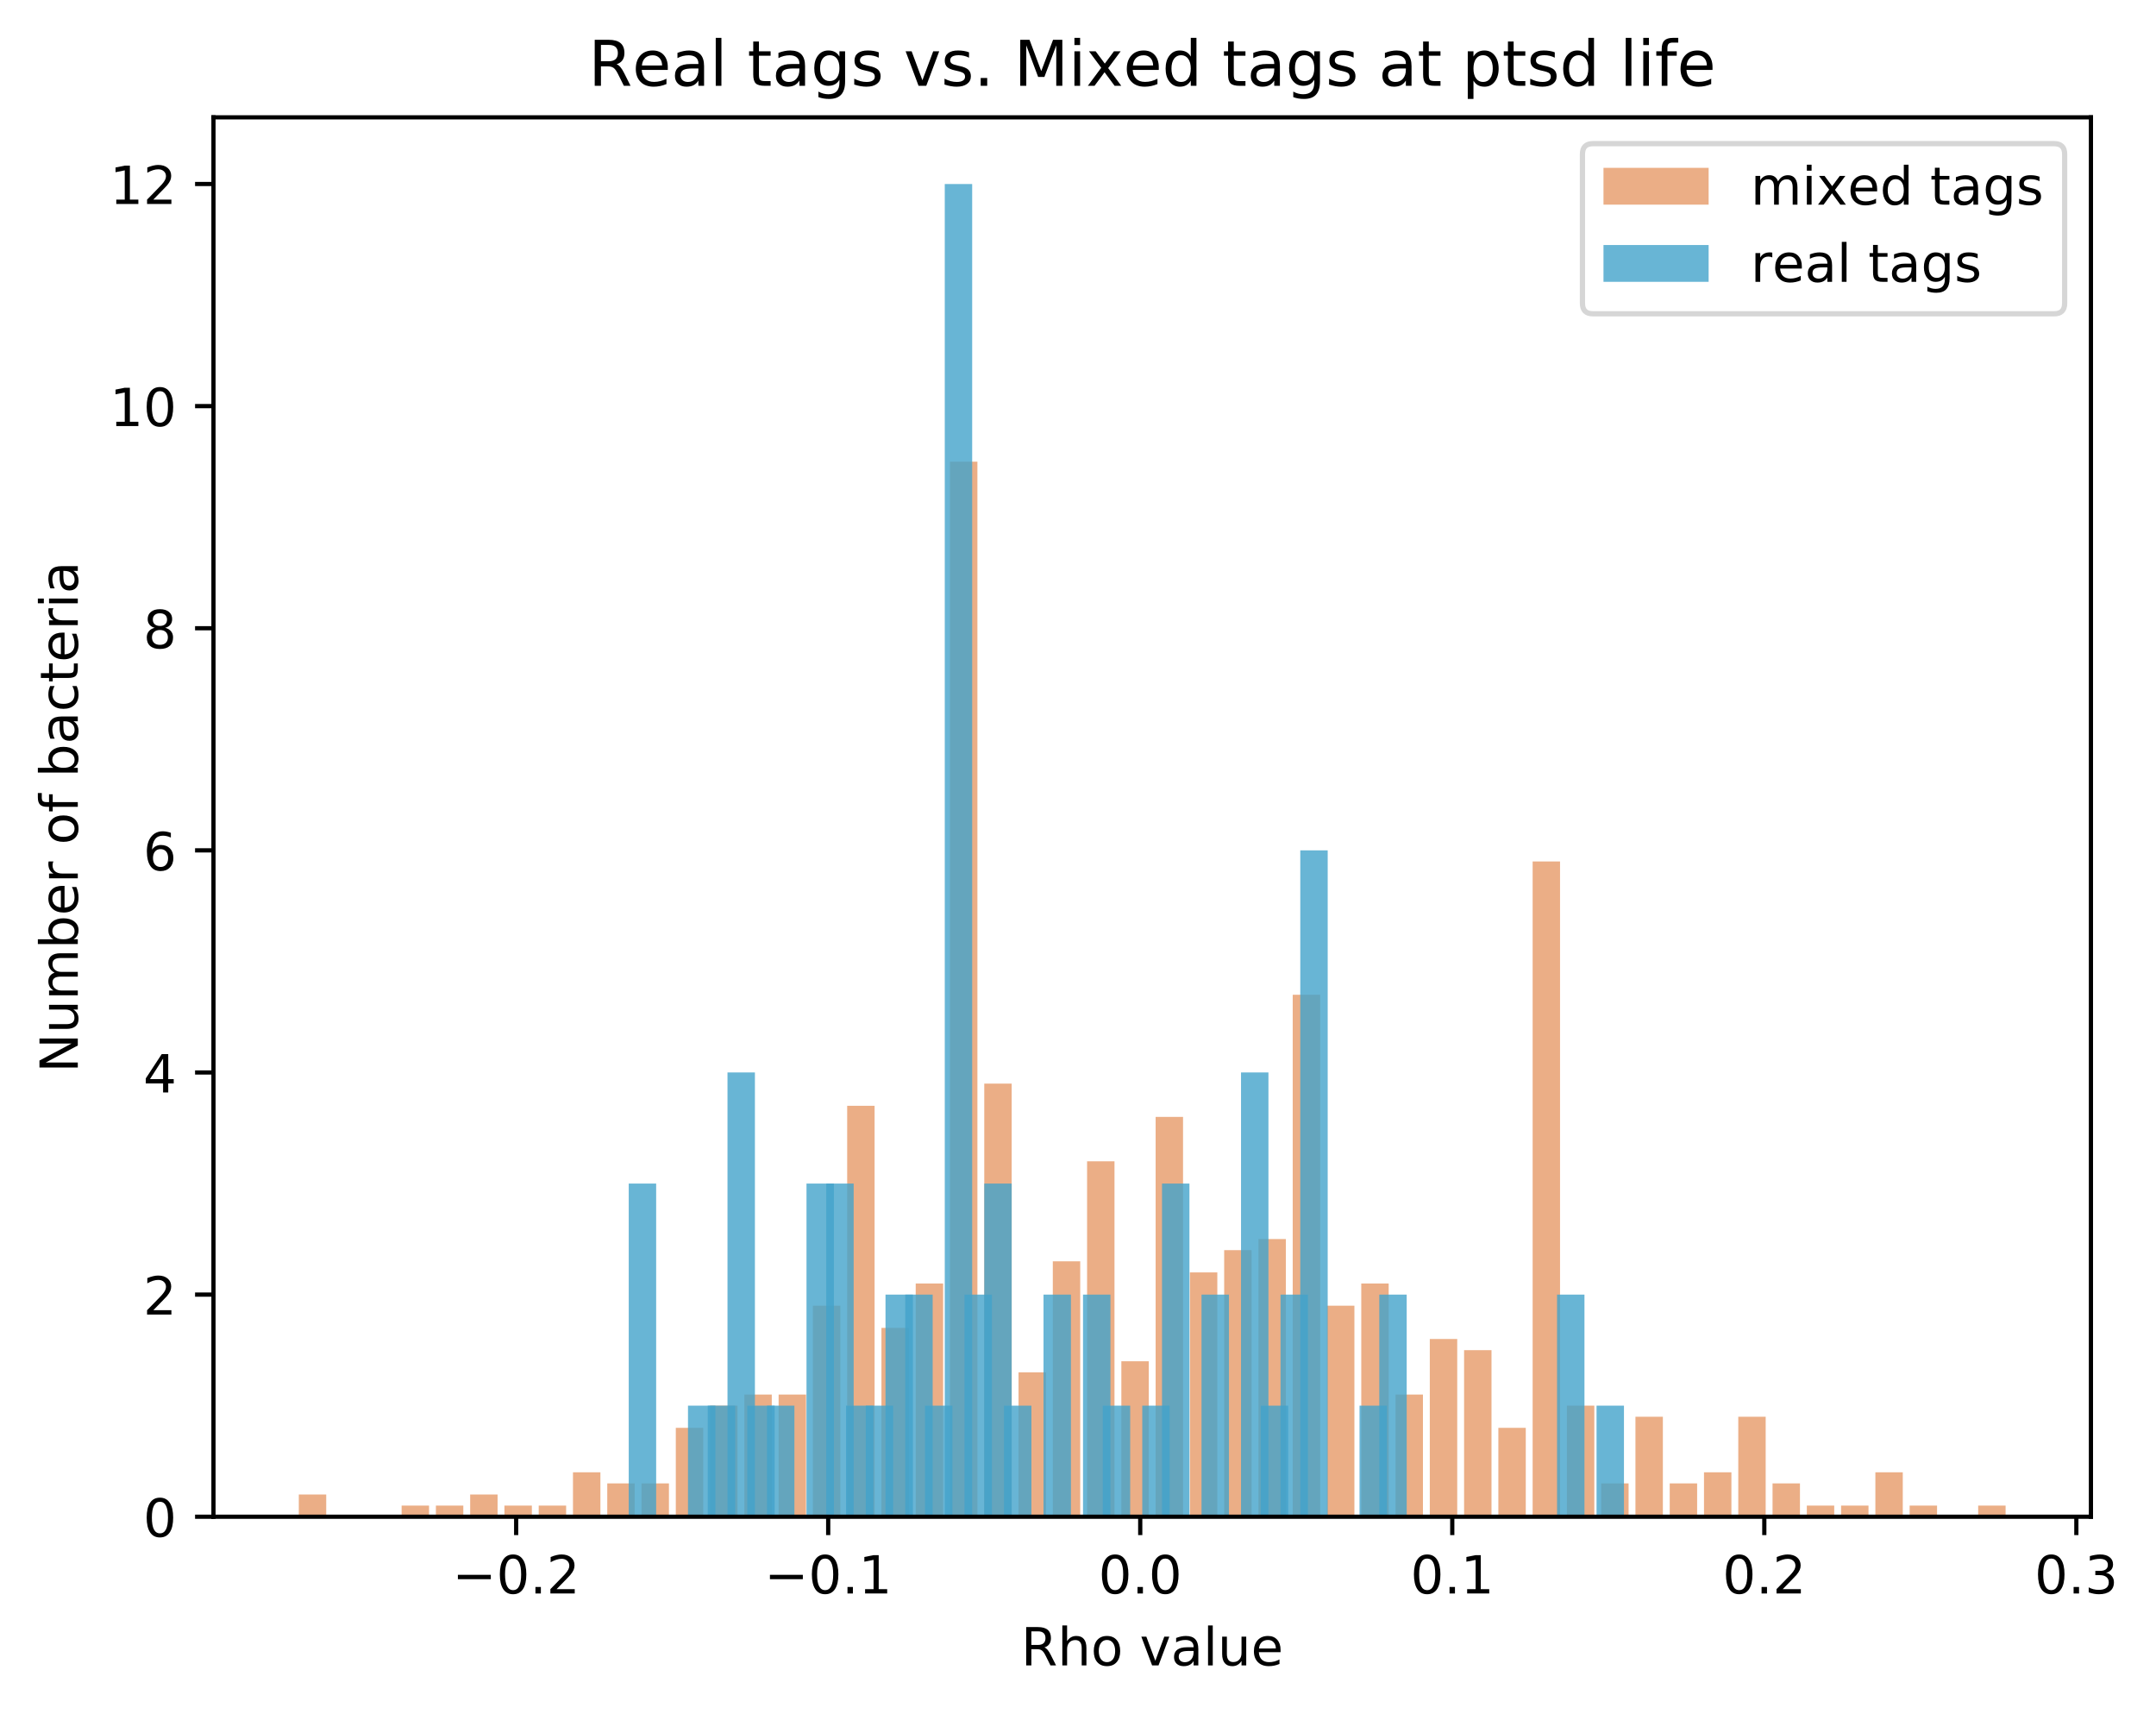 <?xml version="1.0" encoding="utf-8" standalone="no"?>
<!DOCTYPE svg PUBLIC "-//W3C//DTD SVG 1.1//EN"
  "http://www.w3.org/Graphics/SVG/1.1/DTD/svg11.dtd">
<!-- Created with matplotlib (https://matplotlib.org/) -->
<svg height="325.986pt" version="1.1" viewBox="0 0 410.099 325.986" width="410.099pt" xmlns="http://www.w3.org/2000/svg" xmlns:xlink="http://www.w3.org/1999/xlink">
 <defs>
  <style type="text/css">
*{stroke-linecap:butt;stroke-linejoin:round;}
  </style>
 </defs>
 <g id="figure_1">
  <g id="patch_1">
   <path d="M 0 325.986 
L 410.099 325.986 
L 410.099 0 
L 0 0 
z
" style="fill:#ffffff;"/>
  </g>
  <g id="axes_1">
   <g id="patch_2">
    <path d="M 40.603 288.43 
L 397.723 288.43 
L 397.723 22.318 
L 40.603 22.318 
z
" style="fill:#ffffff;"/>
   </g>
   <g id="patch_3">
    <path clip-path="url(#p88c0da29d2)" d="M 56.836 288.43 
L 62.051 288.43 
L 62.051 284.206 
L 56.836 284.206 
z
" style="fill:#d95f0e;opacity:0.5;"/>
   </g>
   <g id="patch_4">
    <path clip-path="url(#p88c0da29d2)" d="M 63.355 288.43 
L 68.57 288.43 
L 68.57 288.43 
L 63.355 288.43 
z
" style="fill:#d95f0e;opacity:0.5;"/>
   </g>
   <g id="patch_5">
    <path clip-path="url(#p88c0da29d2)" d="M 69.874 288.43 
L 75.09 288.43 
L 75.09 288.43 
L 69.874 288.43 
z
" style="fill:#d95f0e;opacity:0.5;"/>
   </g>
   <g id="patch_6">
    <path clip-path="url(#p88c0da29d2)" d="M 76.393 288.43 
L 81.609 288.43 
L 81.609 286.318 
L 76.393 286.318 
z
" style="fill:#d95f0e;opacity:0.5;"/>
   </g>
   <g id="patch_7">
    <path clip-path="url(#p88c0da29d2)" d="M 82.913 288.43 
L 88.128 288.43 
L 88.128 286.318 
L 82.913 286.318 
z
" style="fill:#d95f0e;opacity:0.5;"/>
   </g>
   <g id="patch_8">
    <path clip-path="url(#p88c0da29d2)" d="M 89.432 288.43 
L 94.647 288.43 
L 94.647 284.206 
L 89.432 284.206 
z
" style="fill:#d95f0e;opacity:0.5;"/>
   </g>
   <g id="patch_9">
    <path clip-path="url(#p88c0da29d2)" d="M 95.951 288.43 
L 101.166 288.43 
L 101.166 286.318 
L 95.951 286.318 
z
" style="fill:#d95f0e;opacity:0.5;"/>
   </g>
   <g id="patch_10">
    <path clip-path="url(#p88c0da29d2)" d="M 102.47 288.43 
L 107.685 288.43 
L 107.685 286.318 
L 102.47 286.318 
z
" style="fill:#d95f0e;opacity:0.5;"/>
   </g>
   <g id="patch_11">
    <path clip-path="url(#p88c0da29d2)" d="M 108.989 288.43 
L 114.205 288.43 
L 114.205 279.982 
L 108.989 279.982 
z
" style="fill:#d95f0e;opacity:0.5;"/>
   </g>
   <g id="patch_12">
    <path clip-path="url(#p88c0da29d2)" d="M 115.508 288.43 
L 120.724 288.43 
L 120.724 282.094 
L 115.508 282.094 
z
" style="fill:#d95f0e;opacity:0.5;"/>
   </g>
   <g id="patch_13">
    <path clip-path="url(#p88c0da29d2)" d="M 122.028 288.43 
L 127.243 288.43 
L 127.243 282.094 
L 122.028 282.094 
z
" style="fill:#d95f0e;opacity:0.5;"/>
   </g>
   <g id="patch_14">
    <path clip-path="url(#p88c0da29d2)" d="M 128.547 288.43 
L 133.762 288.43 
L 133.762 271.534 
L 128.547 271.534 
z
" style="fill:#d95f0e;opacity:0.5;"/>
   </g>
   <g id="patch_15">
    <path clip-path="url(#p88c0da29d2)" d="M 135.066 288.43 
L 140.281 288.43 
L 140.281 267.31 
L 135.066 267.31 
z
" style="fill:#d95f0e;opacity:0.5;"/>
   </g>
   <g id="patch_16">
    <path clip-path="url(#p88c0da29d2)" d="M 141.585 288.43 
L 146.8 288.43 
L 146.8 265.198 
L 141.585 265.198 
z
" style="fill:#d95f0e;opacity:0.5;"/>
   </g>
   <g id="patch_17">
    <path clip-path="url(#p88c0da29d2)" d="M 148.104 288.43 
L 153.32 288.43 
L 153.32 265.198 
L 148.104 265.198 
z
" style="fill:#d95f0e;opacity:0.5;"/>
   </g>
   <g id="patch_18">
    <path clip-path="url(#p88c0da29d2)" d="M 154.623 288.43 
L 159.839 288.43 
L 159.839 248.302 
L 154.623 248.302 
z
" style="fill:#d95f0e;opacity:0.5;"/>
   </g>
   <g id="patch_19">
    <path clip-path="url(#p88c0da29d2)" d="M 161.143 288.43 
L 166.358 288.43 
L 166.358 210.286 
L 161.143 210.286 
z
" style="fill:#d95f0e;opacity:0.5;"/>
   </g>
   <g id="patch_20">
    <path clip-path="url(#p88c0da29d2)" d="M 167.662 288.43 
L 172.877 288.43 
L 172.877 252.526 
L 167.662 252.526 
z
" style="fill:#d95f0e;opacity:0.5;"/>
   </g>
   <g id="patch_21">
    <path clip-path="url(#p88c0da29d2)" d="M 174.181 288.43 
L 179.396 288.43 
L 179.396 244.078 
L 174.181 244.078 
z
" style="fill:#d95f0e;opacity:0.5;"/>
   </g>
   <g id="patch_22">
    <path clip-path="url(#p88c0da29d2)" d="M 180.7 288.43 
L 185.915 288.43 
L 185.915 87.79 
L 180.7 87.79 
z
" style="fill:#d95f0e;opacity:0.5;"/>
   </g>
   <g id="patch_23">
    <path clip-path="url(#p88c0da29d2)" d="M 187.219 288.43 
L 192.435 288.43 
L 192.435 206.062 
L 187.219 206.062 
z
" style="fill:#d95f0e;opacity:0.5;"/>
   </g>
   <g id="patch_24">
    <path clip-path="url(#p88c0da29d2)" d="M 193.738 288.43 
L 198.954 288.43 
L 198.954 260.974 
L 193.738 260.974 
z
" style="fill:#d95f0e;opacity:0.5;"/>
   </g>
   <g id="patch_25">
    <path clip-path="url(#p88c0da29d2)" d="M 200.258 288.43 
L 205.473 288.43 
L 205.473 239.854 
L 200.258 239.854 
z
" style="fill:#d95f0e;opacity:0.5;"/>
   </g>
   <g id="patch_26">
    <path clip-path="url(#p88c0da29d2)" d="M 206.777 288.43 
L 211.992 288.43 
L 211.992 220.846 
L 206.777 220.846 
z
" style="fill:#d95f0e;opacity:0.5;"/>
   </g>
   <g id="patch_27">
    <path clip-path="url(#p88c0da29d2)" d="M 213.296 288.43 
L 218.511 288.43 
L 218.511 258.862 
L 213.296 258.862 
z
" style="fill:#d95f0e;opacity:0.5;"/>
   </g>
   <g id="patch_28">
    <path clip-path="url(#p88c0da29d2)" d="M 219.815 288.43 
L 225.03 288.43 
L 225.03 212.398 
L 219.815 212.398 
z
" style="fill:#d95f0e;opacity:0.5;"/>
   </g>
   <g id="patch_29">
    <path clip-path="url(#p88c0da29d2)" d="M 226.334 288.43 
L 231.55 288.43 
L 231.55 241.966 
L 226.334 241.966 
z
" style="fill:#d95f0e;opacity:0.5;"/>
   </g>
   <g id="patch_30">
    <path clip-path="url(#p88c0da29d2)" d="M 232.853 288.43 
L 238.069 288.43 
L 238.069 237.742 
L 232.853 237.742 
z
" style="fill:#d95f0e;opacity:0.5;"/>
   </g>
   <g id="patch_31">
    <path clip-path="url(#p88c0da29d2)" d="M 239.373 288.43 
L 244.588 288.43 
L 244.588 235.63 
L 239.373 235.63 
z
" style="fill:#d95f0e;opacity:0.5;"/>
   </g>
   <g id="patch_32">
    <path clip-path="url(#p88c0da29d2)" d="M 245.892 288.43 
L 251.107 288.43 
L 251.107 189.166 
L 245.892 189.166 
z
" style="fill:#d95f0e;opacity:0.5;"/>
   </g>
   <g id="patch_33">
    <path clip-path="url(#p88c0da29d2)" d="M 252.411 288.43 
L 257.626 288.43 
L 257.626 248.302 
L 252.411 248.302 
z
" style="fill:#d95f0e;opacity:0.5;"/>
   </g>
   <g id="patch_34">
    <path clip-path="url(#p88c0da29d2)" d="M 258.93 288.43 
L 264.145 288.43 
L 264.145 244.078 
L 258.93 244.078 
z
" style="fill:#d95f0e;opacity:0.5;"/>
   </g>
   <g id="patch_35">
    <path clip-path="url(#p88c0da29d2)" d="M 265.449 288.43 
L 270.665 288.43 
L 270.665 265.198 
L 265.449 265.198 
z
" style="fill:#d95f0e;opacity:0.5;"/>
   </g>
   <g id="patch_36">
    <path clip-path="url(#p88c0da29d2)" d="M 271.968 288.43 
L 277.184 288.43 
L 277.184 254.638 
L 271.968 254.638 
z
" style="fill:#d95f0e;opacity:0.5;"/>
   </g>
   <g id="patch_37">
    <path clip-path="url(#p88c0da29d2)" d="M 278.488 288.43 
L 283.703 288.43 
L 283.703 256.75 
L 278.488 256.75 
z
" style="fill:#d95f0e;opacity:0.5;"/>
   </g>
   <g id="patch_38">
    <path clip-path="url(#p88c0da29d2)" d="M 285.007 288.43 
L 290.222 288.43 
L 290.222 271.534 
L 285.007 271.534 
z
" style="fill:#d95f0e;opacity:0.5;"/>
   </g>
   <g id="patch_39">
    <path clip-path="url(#p88c0da29d2)" d="M 291.526 288.43 
L 296.741 288.43 
L 296.741 163.822 
L 291.526 163.822 
z
" style="fill:#d95f0e;opacity:0.5;"/>
   </g>
   <g id="patch_40">
    <path clip-path="url(#p88c0da29d2)" d="M 298.045 288.43 
L 303.26 288.43 
L 303.26 267.31 
L 298.045 267.31 
z
" style="fill:#d95f0e;opacity:0.5;"/>
   </g>
   <g id="patch_41">
    <path clip-path="url(#p88c0da29d2)" d="M 304.564 288.43 
L 309.78 288.43 
L 309.78 282.094 
L 304.564 282.094 
z
" style="fill:#d95f0e;opacity:0.5;"/>
   </g>
   <g id="patch_42">
    <path clip-path="url(#p88c0da29d2)" d="M 311.083 288.43 
L 316.299 288.43 
L 316.299 269.422 
L 311.083 269.422 
z
" style="fill:#d95f0e;opacity:0.5;"/>
   </g>
   <g id="patch_43">
    <path clip-path="url(#p88c0da29d2)" d="M 317.603 288.43 
L 322.818 288.43 
L 322.818 282.094 
L 317.603 282.094 
z
" style="fill:#d95f0e;opacity:0.5;"/>
   </g>
   <g id="patch_44">
    <path clip-path="url(#p88c0da29d2)" d="M 324.122 288.43 
L 329.337 288.43 
L 329.337 279.982 
L 324.122 279.982 
z
" style="fill:#d95f0e;opacity:0.5;"/>
   </g>
   <g id="patch_45">
    <path clip-path="url(#p88c0da29d2)" d="M 330.641 288.43 
L 335.856 288.43 
L 335.856 269.422 
L 330.641 269.422 
z
" style="fill:#d95f0e;opacity:0.5;"/>
   </g>
   <g id="patch_46">
    <path clip-path="url(#p88c0da29d2)" d="M 337.16 288.43 
L 342.375 288.43 
L 342.375 282.094 
L 337.16 282.094 
z
" style="fill:#d95f0e;opacity:0.5;"/>
   </g>
   <g id="patch_47">
    <path clip-path="url(#p88c0da29d2)" d="M 343.679 288.43 
L 348.895 288.43 
L 348.895 286.318 
L 343.679 286.318 
z
" style="fill:#d95f0e;opacity:0.5;"/>
   </g>
   <g id="patch_48">
    <path clip-path="url(#p88c0da29d2)" d="M 350.198 288.43 
L 355.414 288.43 
L 355.414 286.318 
L 350.198 286.318 
z
" style="fill:#d95f0e;opacity:0.5;"/>
   </g>
   <g id="patch_49">
    <path clip-path="url(#p88c0da29d2)" d="M 356.718 288.43 
L 361.933 288.43 
L 361.933 279.982 
L 356.718 279.982 
z
" style="fill:#d95f0e;opacity:0.5;"/>
   </g>
   <g id="patch_50">
    <path clip-path="url(#p88c0da29d2)" d="M 363.237 288.43 
L 368.452 288.43 
L 368.452 286.318 
L 363.237 286.318 
z
" style="fill:#d95f0e;opacity:0.5;"/>
   </g>
   <g id="patch_51">
    <path clip-path="url(#p88c0da29d2)" d="M 369.756 288.43 
L 374.971 288.43 
L 374.971 288.43 
L 369.756 288.43 
z
" style="fill:#d95f0e;opacity:0.5;"/>
   </g>
   <g id="patch_52">
    <path clip-path="url(#p88c0da29d2)" d="M 376.275 288.43 
L 381.49 288.43 
L 381.49 286.318 
L 376.275 286.318 
z
" style="fill:#d95f0e;opacity:0.5;"/>
   </g>
   <g id="patch_53">
    <path clip-path="url(#p88c0da29d2)" d="M 119.594 288.43 
L 124.809 288.43 
L 124.809 225.07 
L 119.594 225.07 
z
" style="fill:#43a2ca;opacity:0.8;"/>
   </g>
   <g id="patch_54">
    <path clip-path="url(#p88c0da29d2)" d="M 123.351 288.43 
L 128.566 288.43 
L 128.566 288.43 
L 123.351 288.43 
z
" style="fill:#43a2ca;opacity:0.8;"/>
   </g>
   <g id="patch_55">
    <path clip-path="url(#p88c0da29d2)" d="M 127.108 288.43 
L 132.323 288.43 
L 132.323 288.43 
L 127.108 288.43 
z
" style="fill:#43a2ca;opacity:0.8;"/>
   </g>
   <g id="patch_56">
    <path clip-path="url(#p88c0da29d2)" d="M 130.865 288.43 
L 136.08 288.43 
L 136.08 267.31 
L 130.865 267.31 
z
" style="fill:#43a2ca;opacity:0.8;"/>
   </g>
   <g id="patch_57">
    <path clip-path="url(#p88c0da29d2)" d="M 134.622 288.43 
L 139.837 288.43 
L 139.837 267.31 
L 134.622 267.31 
z
" style="fill:#43a2ca;opacity:0.8;"/>
   </g>
   <g id="patch_58">
    <path clip-path="url(#p88c0da29d2)" d="M 138.378 288.43 
L 143.594 288.43 
L 143.594 203.95 
L 138.378 203.95 
z
" style="fill:#43a2ca;opacity:0.8;"/>
   </g>
   <g id="patch_59">
    <path clip-path="url(#p88c0da29d2)" d="M 142.135 288.43 
L 147.351 288.43 
L 147.351 267.31 
L 142.135 267.31 
z
" style="fill:#43a2ca;opacity:0.8;"/>
   </g>
   <g id="patch_60">
    <path clip-path="url(#p88c0da29d2)" d="M 145.892 288.43 
L 151.108 288.43 
L 151.108 267.31 
L 145.892 267.31 
z
" style="fill:#43a2ca;opacity:0.8;"/>
   </g>
   <g id="patch_61">
    <path clip-path="url(#p88c0da29d2)" d="M 149.649 288.43 
L 154.865 288.43 
L 154.865 288.43 
L 149.649 288.43 
z
" style="fill:#43a2ca;opacity:0.8;"/>
   </g>
   <g id="patch_62">
    <path clip-path="url(#p88c0da29d2)" d="M 153.406 288.43 
L 158.622 288.43 
L 158.622 225.07 
L 153.406 225.07 
z
" style="fill:#43a2ca;opacity:0.8;"/>
   </g>
   <g id="patch_63">
    <path clip-path="url(#p88c0da29d2)" d="M 157.163 288.43 
L 162.379 288.43 
L 162.379 225.07 
L 157.163 225.07 
z
" style="fill:#43a2ca;opacity:0.8;"/>
   </g>
   <g id="patch_64">
    <path clip-path="url(#p88c0da29d2)" d="M 160.92 288.43 
L 166.135 288.43 
L 166.135 267.31 
L 160.92 267.31 
z
" style="fill:#43a2ca;opacity:0.8;"/>
   </g>
   <g id="patch_65">
    <path clip-path="url(#p88c0da29d2)" d="M 164.677 288.43 
L 169.892 288.43 
L 169.892 267.31 
L 164.677 267.31 
z
" style="fill:#43a2ca;opacity:0.8;"/>
   </g>
   <g id="patch_66">
    <path clip-path="url(#p88c0da29d2)" d="M 168.434 288.43 
L 173.649 288.43 
L 173.649 246.19 
L 168.434 246.19 
z
" style="fill:#43a2ca;opacity:0.8;"/>
   </g>
   <g id="patch_67">
    <path clip-path="url(#p88c0da29d2)" d="M 172.191 288.43 
L 177.406 288.43 
L 177.406 246.19 
L 172.191 246.19 
z
" style="fill:#43a2ca;opacity:0.8;"/>
   </g>
   <g id="patch_68">
    <path clip-path="url(#p88c0da29d2)" d="M 175.948 288.43 
L 181.163 288.43 
L 181.163 267.31 
L 175.948 267.31 
z
" style="fill:#43a2ca;opacity:0.8;"/>
   </g>
   <g id="patch_69">
    <path clip-path="url(#p88c0da29d2)" d="M 179.705 288.43 
L 184.92 288.43 
L 184.92 34.99 
L 179.705 34.99 
z
" style="fill:#43a2ca;opacity:0.8;"/>
   </g>
   <g id="patch_70">
    <path clip-path="url(#p88c0da29d2)" d="M 183.462 288.43 
L 188.677 288.43 
L 188.677 246.19 
L 183.462 246.19 
z
" style="fill:#43a2ca;opacity:0.8;"/>
   </g>
   <g id="patch_71">
    <path clip-path="url(#p88c0da29d2)" d="M 187.219 288.43 
L 192.434 288.43 
L 192.434 225.07 
L 187.219 225.07 
z
" style="fill:#43a2ca;opacity:0.8;"/>
   </g>
   <g id="patch_72">
    <path clip-path="url(#p88c0da29d2)" d="M 190.976 288.43 
L 196.191 288.43 
L 196.191 267.31 
L 190.976 267.31 
z
" style="fill:#43a2ca;opacity:0.8;"/>
   </g>
   <g id="patch_73">
    <path clip-path="url(#p88c0da29d2)" d="M 194.733 288.43 
L 199.948 288.43 
L 199.948 288.43 
L 194.733 288.43 
z
" style="fill:#43a2ca;opacity:0.8;"/>
   </g>
   <g id="patch_74">
    <path clip-path="url(#p88c0da29d2)" d="M 198.489 288.43 
L 203.705 288.43 
L 203.705 246.19 
L 198.489 246.19 
z
" style="fill:#43a2ca;opacity:0.8;"/>
   </g>
   <g id="patch_75">
    <path clip-path="url(#p88c0da29d2)" d="M 202.246 288.43 
L 207.462 288.43 
L 207.462 288.43 
L 202.246 288.43 
z
" style="fill:#43a2ca;opacity:0.8;"/>
   </g>
   <g id="patch_76">
    <path clip-path="url(#p88c0da29d2)" d="M 206.003 288.43 
L 211.219 288.43 
L 211.219 246.19 
L 206.003 246.19 
z
" style="fill:#43a2ca;opacity:0.8;"/>
   </g>
   <g id="patch_77">
    <path clip-path="url(#p88c0da29d2)" d="M 209.76 288.43 
L 214.976 288.43 
L 214.976 267.31 
L 209.76 267.31 
z
" style="fill:#43a2ca;opacity:0.8;"/>
   </g>
   <g id="patch_78">
    <path clip-path="url(#p88c0da29d2)" d="M 213.517 288.43 
L 218.733 288.43 
L 218.733 288.43 
L 213.517 288.43 
z
" style="fill:#43a2ca;opacity:0.8;"/>
   </g>
   <g id="patch_79">
    <path clip-path="url(#p88c0da29d2)" d="M 217.274 288.43 
L 222.489 288.43 
L 222.489 267.31 
L 217.274 267.31 
z
" style="fill:#43a2ca;opacity:0.8;"/>
   </g>
   <g id="patch_80">
    <path clip-path="url(#p88c0da29d2)" d="M 221.031 288.43 
L 226.246 288.43 
L 226.246 225.07 
L 221.031 225.07 
z
" style="fill:#43a2ca;opacity:0.8;"/>
   </g>
   <g id="patch_81">
    <path clip-path="url(#p88c0da29d2)" d="M 224.788 288.43 
L 230.003 288.43 
L 230.003 288.43 
L 224.788 288.43 
z
" style="fill:#43a2ca;opacity:0.8;"/>
   </g>
   <g id="patch_82">
    <path clip-path="url(#p88c0da29d2)" d="M 228.545 288.43 
L 233.76 288.43 
L 233.76 246.19 
L 228.545 246.19 
z
" style="fill:#43a2ca;opacity:0.8;"/>
   </g>
   <g id="patch_83">
    <path clip-path="url(#p88c0da29d2)" d="M 232.302 288.43 
L 237.517 288.43 
L 237.517 288.43 
L 232.302 288.43 
z
" style="fill:#43a2ca;opacity:0.8;"/>
   </g>
   <g id="patch_84">
    <path clip-path="url(#p88c0da29d2)" d="M 236.059 288.43 
L 241.274 288.43 
L 241.274 203.95 
L 236.059 203.95 
z
" style="fill:#43a2ca;opacity:0.8;"/>
   </g>
   <g id="patch_85">
    <path clip-path="url(#p88c0da29d2)" d="M 239.816 288.43 
L 245.031 288.43 
L 245.031 267.31 
L 239.816 267.31 
z
" style="fill:#43a2ca;opacity:0.8;"/>
   </g>
   <g id="patch_86">
    <path clip-path="url(#p88c0da29d2)" d="M 243.573 288.43 
L 248.788 288.43 
L 248.788 246.19 
L 243.573 246.19 
z
" style="fill:#43a2ca;opacity:0.8;"/>
   </g>
   <g id="patch_87">
    <path clip-path="url(#p88c0da29d2)" d="M 247.33 288.43 
L 252.545 288.43 
L 252.545 161.71 
L 247.33 161.71 
z
" style="fill:#43a2ca;opacity:0.8;"/>
   </g>
   <g id="patch_88">
    <path clip-path="url(#p88c0da29d2)" d="M 251.087 288.43 
L 256.302 288.43 
L 256.302 288.43 
L 251.087 288.43 
z
" style="fill:#43a2ca;opacity:0.8;"/>
   </g>
   <g id="patch_89">
    <path clip-path="url(#p88c0da29d2)" d="M 254.844 288.43 
L 260.059 288.43 
L 260.059 288.43 
L 254.844 288.43 
z
" style="fill:#43a2ca;opacity:0.8;"/>
   </g>
   <g id="patch_90">
    <path clip-path="url(#p88c0da29d2)" d="M 258.6 288.43 
L 263.816 288.43 
L 263.816 267.31 
L 258.6 267.31 
z
" style="fill:#43a2ca;opacity:0.8;"/>
   </g>
   <g id="patch_91">
    <path clip-path="url(#p88c0da29d2)" d="M 262.357 288.43 
L 267.573 288.43 
L 267.573 246.19 
L 262.357 246.19 
z
" style="fill:#43a2ca;opacity:0.8;"/>
   </g>
   <g id="patch_92">
    <path clip-path="url(#p88c0da29d2)" d="M 266.114 288.43 
L 271.33 288.43 
L 271.33 288.43 
L 266.114 288.43 
z
" style="fill:#43a2ca;opacity:0.8;"/>
   </g>
   <g id="patch_93">
    <path clip-path="url(#p88c0da29d2)" d="M 269.871 288.43 
L 275.087 288.43 
L 275.087 288.43 
L 269.871 288.43 
z
" style="fill:#43a2ca;opacity:0.8;"/>
   </g>
   <g id="patch_94">
    <path clip-path="url(#p88c0da29d2)" d="M 273.628 288.43 
L 278.844 288.43 
L 278.844 288.43 
L 273.628 288.43 
z
" style="fill:#43a2ca;opacity:0.8;"/>
   </g>
   <g id="patch_95">
    <path clip-path="url(#p88c0da29d2)" d="M 277.385 288.43 
L 282.6 288.43 
L 282.6 288.43 
L 277.385 288.43 
z
" style="fill:#43a2ca;opacity:0.8;"/>
   </g>
   <g id="patch_96">
    <path clip-path="url(#p88c0da29d2)" d="M 281.142 288.43 
L 286.357 288.43 
L 286.357 288.43 
L 281.142 288.43 
z
" style="fill:#43a2ca;opacity:0.8;"/>
   </g>
   <g id="patch_97">
    <path clip-path="url(#p88c0da29d2)" d="M 284.899 288.43 
L 290.114 288.43 
L 290.114 288.43 
L 284.899 288.43 
z
" style="fill:#43a2ca;opacity:0.8;"/>
   </g>
   <g id="patch_98">
    <path clip-path="url(#p88c0da29d2)" d="M 288.656 288.43 
L 293.871 288.43 
L 293.871 288.43 
L 288.656 288.43 
z
" style="fill:#43a2ca;opacity:0.8;"/>
   </g>
   <g id="patch_99">
    <path clip-path="url(#p88c0da29d2)" d="M 292.413 288.43 
L 297.628 288.43 
L 297.628 288.43 
L 292.413 288.43 
z
" style="fill:#43a2ca;opacity:0.8;"/>
   </g>
   <g id="patch_100">
    <path clip-path="url(#p88c0da29d2)" d="M 296.17 288.43 
L 301.385 288.43 
L 301.385 246.19 
L 296.17 246.19 
z
" style="fill:#43a2ca;opacity:0.8;"/>
   </g>
   <g id="patch_101">
    <path clip-path="url(#p88c0da29d2)" d="M 299.927 288.43 
L 305.142 288.43 
L 305.142 288.43 
L 299.927 288.43 
z
" style="fill:#43a2ca;opacity:0.8;"/>
   </g>
   <g id="patch_102">
    <path clip-path="url(#p88c0da29d2)" d="M 303.684 288.43 
L 308.899 288.43 
L 308.899 267.31 
L 303.684 267.31 
z
" style="fill:#43a2ca;opacity:0.8;"/>
   </g>
   <g id="matplotlib.axis_1">
    <g id="xtick_1">
     <g id="line2d_1">
      <defs>
       <path d="M 0 0 
L 0 3.5 
" id="mbdbf17d169" style="stroke:#000000;stroke-width:0.8;"/>
      </defs>
      <g>
       <use style="stroke:#000000;stroke-width:0.8;" x="98.18" xlink:href="#mbdbf17d169" y="288.43"/>
      </g>
     </g>
     <g id="text_1">
      <!-- −0.2 -->
      <defs>
       <path d="M 10.594 35.5 
L 73.188 35.5 
L 73.188 27.203 
L 10.594 27.203 
z
" id="DejaVuSans-8722"/>
       <path d="M 31.781 66.406 
Q 24.172 66.406 20.328 58.906 
Q 16.5 51.422 16.5 36.375 
Q 16.5 21.391 20.328 13.891 
Q 24.172 6.391 31.781 6.391 
Q 39.453 6.391 43.281 13.891 
Q 47.125 21.391 47.125 36.375 
Q 47.125 51.422 43.281 58.906 
Q 39.453 66.406 31.781 66.406 
z
M 31.781 74.219 
Q 44.047 74.219 50.516 64.516 
Q 56.984 54.828 56.984 36.375 
Q 56.984 17.969 50.516 8.266 
Q 44.047 -1.422 31.781 -1.422 
Q 19.531 -1.422 13.062 8.266 
Q 6.594 17.969 6.594 36.375 
Q 6.594 54.828 13.062 64.516 
Q 19.531 74.219 31.781 74.219 
z
" id="DejaVuSans-48"/>
       <path d="M 10.688 12.406 
L 21 12.406 
L 21 0 
L 10.688 0 
z
" id="DejaVuSans-46"/>
       <path d="M 19.188 8.297 
L 53.609 8.297 
L 53.609 0 
L 7.328 0 
L 7.328 8.297 
Q 12.938 14.109 22.625 23.891 
Q 32.328 33.688 34.812 36.531 
Q 39.547 41.844 41.422 45.531 
Q 43.312 49.219 43.312 52.781 
Q 43.312 58.594 39.234 62.25 
Q 35.156 65.922 28.609 65.922 
Q 23.969 65.922 18.812 64.312 
Q 13.672 62.703 7.812 59.422 
L 7.812 69.391 
Q 13.766 71.781 18.938 73 
Q 24.125 74.219 28.422 74.219 
Q 39.75 74.219 46.484 68.547 
Q 53.219 62.891 53.219 53.422 
Q 53.219 48.922 51.531 44.891 
Q 49.859 40.875 45.406 35.406 
Q 44.188 33.984 37.641 27.219 
Q 31.109 20.453 19.188 8.297 
z
" id="DejaVuSans-50"/>
      </defs>
      <g transform="translate(86.038 303.029)scale(0.1 -0.1)">
       <use xlink:href="#DejaVuSans-8722"/>
       <use x="83.789" xlink:href="#DejaVuSans-48"/>
       <use x="147.412" xlink:href="#DejaVuSans-46"/>
       <use x="179.199" xlink:href="#DejaVuSans-50"/>
      </g>
     </g>
    </g>
    <g id="xtick_2">
     <g id="line2d_2">
      <g>
       <use style="stroke:#000000;stroke-width:0.8;" x="157.533" xlink:href="#mbdbf17d169" y="288.43"/>
      </g>
     </g>
     <g id="text_2">
      <!-- −0.1 -->
      <defs>
       <path d="M 12.406 8.297 
L 28.516 8.297 
L 28.516 63.922 
L 10.984 60.406 
L 10.984 69.391 
L 28.422 72.906 
L 38.281 72.906 
L 38.281 8.297 
L 54.391 8.297 
L 54.391 0 
L 12.406 0 
z
" id="DejaVuSans-49"/>
      </defs>
      <g transform="translate(145.392 303.029)scale(0.1 -0.1)">
       <use xlink:href="#DejaVuSans-8722"/>
       <use x="83.789" xlink:href="#DejaVuSans-48"/>
       <use x="147.412" xlink:href="#DejaVuSans-46"/>
       <use x="179.199" xlink:href="#DejaVuSans-49"/>
      </g>
     </g>
    </g>
    <g id="xtick_3">
     <g id="line2d_3">
      <g>
       <use style="stroke:#000000;stroke-width:0.8;" x="216.887" xlink:href="#mbdbf17d169" y="288.43"/>
      </g>
     </g>
     <g id="text_3">
      <!-- 0.0 -->
      <g transform="translate(208.935 303.029)scale(0.1 -0.1)">
       <use xlink:href="#DejaVuSans-48"/>
       <use x="63.623" xlink:href="#DejaVuSans-46"/>
       <use x="95.41" xlink:href="#DejaVuSans-48"/>
      </g>
     </g>
    </g>
    <g id="xtick_4">
     <g id="line2d_4">
      <g>
       <use style="stroke:#000000;stroke-width:0.8;" x="276.24" xlink:href="#mbdbf17d169" y="288.43"/>
      </g>
     </g>
     <g id="text_4">
      <!-- 0.1 -->
      <g transform="translate(268.289 303.029)scale(0.1 -0.1)">
       <use xlink:href="#DejaVuSans-48"/>
       <use x="63.623" xlink:href="#DejaVuSans-46"/>
       <use x="95.41" xlink:href="#DejaVuSans-49"/>
      </g>
     </g>
    </g>
    <g id="xtick_5">
     <g id="line2d_5">
      <g>
       <use style="stroke:#000000;stroke-width:0.8;" x="335.594" xlink:href="#mbdbf17d169" y="288.43"/>
      </g>
     </g>
     <g id="text_5">
      <!-- 0.2 -->
      <g transform="translate(327.642 303.029)scale(0.1 -0.1)">
       <use xlink:href="#DejaVuSans-48"/>
       <use x="63.623" xlink:href="#DejaVuSans-46"/>
       <use x="95.41" xlink:href="#DejaVuSans-50"/>
      </g>
     </g>
    </g>
    <g id="xtick_6">
     <g id="line2d_6">
      <g>
       <use style="stroke:#000000;stroke-width:0.8;" x="394.948" xlink:href="#mbdbf17d169" y="288.43"/>
      </g>
     </g>
     <g id="text_6">
      <!-- 0.3 -->
      <defs>
       <path d="M 40.578 39.312 
Q 47.656 37.797 51.625 33 
Q 55.609 28.219 55.609 21.188 
Q 55.609 10.406 48.188 4.484 
Q 40.766 -1.422 27.094 -1.422 
Q 22.516 -1.422 17.656 -0.516 
Q 12.797 0.391 7.625 2.203 
L 7.625 11.719 
Q 11.719 9.328 16.594 8.109 
Q 21.484 6.891 26.812 6.891 
Q 36.078 6.891 40.938 10.547 
Q 45.797 14.203 45.797 21.188 
Q 45.797 27.641 41.281 31.266 
Q 36.766 34.906 28.719 34.906 
L 20.219 34.906 
L 20.219 43.016 
L 29.109 43.016 
Q 36.375 43.016 40.234 45.922 
Q 44.094 48.828 44.094 54.297 
Q 44.094 59.906 40.109 62.906 
Q 36.141 65.922 28.719 65.922 
Q 24.656 65.922 20.016 65.031 
Q 15.375 64.156 9.812 62.312 
L 9.812 71.094 
Q 15.438 72.656 20.344 73.438 
Q 25.25 74.219 29.594 74.219 
Q 40.828 74.219 47.359 69.109 
Q 53.906 64.016 53.906 55.328 
Q 53.906 49.266 50.438 45.094 
Q 46.969 40.922 40.578 39.312 
z
" id="DejaVuSans-51"/>
      </defs>
      <g transform="translate(386.996 303.029)scale(0.1 -0.1)">
       <use xlink:href="#DejaVuSans-48"/>
       <use x="63.623" xlink:href="#DejaVuSans-46"/>
       <use x="95.41" xlink:href="#DejaVuSans-51"/>
      </g>
     </g>
    </g>
    <g id="text_7">
     <!-- Rho value -->
     <defs>
      <path d="M 44.391 34.188 
Q 47.562 33.109 50.562 29.594 
Q 53.562 26.078 56.594 19.922 
L 66.609 0 
L 56 0 
L 46.688 18.703 
Q 43.062 26.031 39.672 28.422 
Q 36.281 30.812 30.422 30.812 
L 19.672 30.812 
L 19.672 0 
L 9.812 0 
L 9.812 72.906 
L 32.078 72.906 
Q 44.578 72.906 50.734 67.672 
Q 56.891 62.453 56.891 51.906 
Q 56.891 45.016 53.688 40.469 
Q 50.484 35.938 44.391 34.188 
z
M 19.672 64.797 
L 19.672 38.922 
L 32.078 38.922 
Q 39.203 38.922 42.844 42.219 
Q 46.484 45.516 46.484 51.906 
Q 46.484 58.297 42.844 61.547 
Q 39.203 64.797 32.078 64.797 
z
" id="DejaVuSans-82"/>
      <path d="M 54.891 33.016 
L 54.891 0 
L 45.906 0 
L 45.906 32.719 
Q 45.906 40.484 42.875 44.328 
Q 39.844 48.188 33.797 48.188 
Q 26.516 48.188 22.312 43.547 
Q 18.109 38.922 18.109 30.906 
L 18.109 0 
L 9.078 0 
L 9.078 75.984 
L 18.109 75.984 
L 18.109 46.188 
Q 21.344 51.125 25.703 53.562 
Q 30.078 56 35.797 56 
Q 45.219 56 50.047 50.172 
Q 54.891 44.344 54.891 33.016 
z
" id="DejaVuSans-104"/>
      <path d="M 30.609 48.391 
Q 23.391 48.391 19.188 42.75 
Q 14.984 37.109 14.984 27.297 
Q 14.984 17.484 19.156 11.844 
Q 23.344 6.203 30.609 6.203 
Q 37.797 6.203 41.984 11.859 
Q 46.188 17.531 46.188 27.297 
Q 46.188 37.016 41.984 42.703 
Q 37.797 48.391 30.609 48.391 
z
M 30.609 56 
Q 42.328 56 49.016 48.375 
Q 55.719 40.766 55.719 27.297 
Q 55.719 13.875 49.016 6.219 
Q 42.328 -1.422 30.609 -1.422 
Q 18.844 -1.422 12.172 6.219 
Q 5.516 13.875 5.516 27.297 
Q 5.516 40.766 12.172 48.375 
Q 18.844 56 30.609 56 
z
" id="DejaVuSans-111"/>
      <path id="DejaVuSans-32"/>
      <path d="M 2.984 54.688 
L 12.5 54.688 
L 29.594 8.797 
L 46.688 54.688 
L 56.203 54.688 
L 35.688 0 
L 23.484 0 
z
" id="DejaVuSans-118"/>
      <path d="M 34.281 27.484 
Q 23.391 27.484 19.188 25 
Q 14.984 22.516 14.984 16.5 
Q 14.984 11.719 18.141 8.906 
Q 21.297 6.109 26.703 6.109 
Q 34.188 6.109 38.703 11.406 
Q 43.219 16.703 43.219 25.484 
L 43.219 27.484 
z
M 52.203 31.203 
L 52.203 0 
L 43.219 0 
L 43.219 8.297 
Q 40.141 3.328 35.547 0.953 
Q 30.953 -1.422 24.312 -1.422 
Q 15.922 -1.422 10.953 3.297 
Q 6 8.016 6 15.922 
Q 6 25.141 12.172 29.828 
Q 18.359 34.516 30.609 34.516 
L 43.219 34.516 
L 43.219 35.406 
Q 43.219 41.609 39.141 45 
Q 35.062 48.391 27.688 48.391 
Q 23 48.391 18.547 47.266 
Q 14.109 46.141 10.016 43.891 
L 10.016 52.203 
Q 14.938 54.109 19.578 55.047 
Q 24.219 56 28.609 56 
Q 40.484 56 46.344 49.844 
Q 52.203 43.703 52.203 31.203 
z
" id="DejaVuSans-97"/>
      <path d="M 9.422 75.984 
L 18.406 75.984 
L 18.406 0 
L 9.422 0 
z
" id="DejaVuSans-108"/>
      <path d="M 8.5 21.578 
L 8.5 54.688 
L 17.484 54.688 
L 17.484 21.922 
Q 17.484 14.156 20.5 10.266 
Q 23.531 6.391 29.594 6.391 
Q 36.859 6.391 41.078 11.031 
Q 45.312 15.672 45.312 23.688 
L 45.312 54.688 
L 54.297 54.688 
L 54.297 0 
L 45.312 0 
L 45.312 8.406 
Q 42.047 3.422 37.719 1 
Q 33.406 -1.422 27.688 -1.422 
Q 18.266 -1.422 13.375 4.438 
Q 8.5 10.297 8.5 21.578 
z
M 31.109 56 
z
" id="DejaVuSans-117"/>
      <path d="M 56.203 29.594 
L 56.203 25.203 
L 14.891 25.203 
Q 15.484 15.922 20.484 11.062 
Q 25.484 6.203 34.422 6.203 
Q 39.594 6.203 44.453 7.469 
Q 49.312 8.734 54.109 11.281 
L 54.109 2.781 
Q 49.266 0.734 44.188 -0.344 
Q 39.109 -1.422 33.891 -1.422 
Q 20.797 -1.422 13.156 6.188 
Q 5.516 13.812 5.516 26.812 
Q 5.516 40.234 12.766 48.109 
Q 20.016 56 32.328 56 
Q 43.359 56 49.781 48.891 
Q 56.203 41.797 56.203 29.594 
z
M 47.219 32.234 
Q 47.125 39.594 43.094 43.984 
Q 39.062 48.391 32.422 48.391 
Q 24.906 48.391 20.391 44.141 
Q 15.875 39.891 15.188 32.172 
z
" id="DejaVuSans-101"/>
     </defs>
     <g transform="translate(194.214 316.707)scale(0.1 -0.1)">
      <use xlink:href="#DejaVuSans-82"/>
      <use x="69.482" xlink:href="#DejaVuSans-104"/>
      <use x="132.861" xlink:href="#DejaVuSans-111"/>
      <use x="194.043" xlink:href="#DejaVuSans-32"/>
      <use x="225.83" xlink:href="#DejaVuSans-118"/>
      <use x="285.01" xlink:href="#DejaVuSans-97"/>
      <use x="346.289" xlink:href="#DejaVuSans-108"/>
      <use x="374.072" xlink:href="#DejaVuSans-117"/>
      <use x="437.451" xlink:href="#DejaVuSans-101"/>
     </g>
    </g>
   </g>
   <g id="matplotlib.axis_2">
    <g id="ytick_1">
     <g id="line2d_7">
      <defs>
       <path d="M 0 0 
L -3.5 0 
" id="m36443aada3" style="stroke:#000000;stroke-width:0.8;"/>
      </defs>
      <g>
       <use style="stroke:#000000;stroke-width:0.8;" x="40.603" xlink:href="#m36443aada3" y="288.43"/>
      </g>
     </g>
     <g id="text_8">
      <!-- 0 -->
      <g transform="translate(27.241 292.229)scale(0.1 -0.1)">
       <use xlink:href="#DejaVuSans-48"/>
      </g>
     </g>
    </g>
    <g id="ytick_2">
     <g id="line2d_8">
      <g>
       <use style="stroke:#000000;stroke-width:0.8;" x="40.603" xlink:href="#m36443aada3" y="246.19"/>
      </g>
     </g>
     <g id="text_9">
      <!-- 2 -->
      <g transform="translate(27.241 249.989)scale(0.1 -0.1)">
       <use xlink:href="#DejaVuSans-50"/>
      </g>
     </g>
    </g>
    <g id="ytick_3">
     <g id="line2d_9">
      <g>
       <use style="stroke:#000000;stroke-width:0.8;" x="40.603" xlink:href="#m36443aada3" y="203.95"/>
      </g>
     </g>
     <g id="text_10">
      <!-- 4 -->
      <defs>
       <path d="M 37.797 64.312 
L 12.891 25.391 
L 37.797 25.391 
z
M 35.203 72.906 
L 47.609 72.906 
L 47.609 25.391 
L 58.016 25.391 
L 58.016 17.188 
L 47.609 17.188 
L 47.609 0 
L 37.797 0 
L 37.797 17.188 
L 4.891 17.188 
L 4.891 26.703 
z
" id="DejaVuSans-52"/>
      </defs>
      <g transform="translate(27.241 207.749)scale(0.1 -0.1)">
       <use xlink:href="#DejaVuSans-52"/>
      </g>
     </g>
    </g>
    <g id="ytick_4">
     <g id="line2d_10">
      <g>
       <use style="stroke:#000000;stroke-width:0.8;" x="40.603" xlink:href="#m36443aada3" y="161.71"/>
      </g>
     </g>
     <g id="text_11">
      <!-- 6 -->
      <defs>
       <path d="M 33.016 40.375 
Q 26.375 40.375 22.484 35.828 
Q 18.609 31.297 18.609 23.391 
Q 18.609 15.531 22.484 10.953 
Q 26.375 6.391 33.016 6.391 
Q 39.656 6.391 43.531 10.953 
Q 47.406 15.531 47.406 23.391 
Q 47.406 31.297 43.531 35.828 
Q 39.656 40.375 33.016 40.375 
z
M 52.594 71.297 
L 52.594 62.312 
Q 48.875 64.062 45.094 64.984 
Q 41.312 65.922 37.594 65.922 
Q 27.828 65.922 22.672 59.328 
Q 17.531 52.734 16.797 39.406 
Q 19.672 43.656 24.016 45.922 
Q 28.375 48.188 33.594 48.188 
Q 44.578 48.188 50.953 41.516 
Q 57.328 34.859 57.328 23.391 
Q 57.328 12.156 50.688 5.359 
Q 44.047 -1.422 33.016 -1.422 
Q 20.359 -1.422 13.672 8.266 
Q 6.984 17.969 6.984 36.375 
Q 6.984 53.656 15.188 63.938 
Q 23.391 74.219 37.203 74.219 
Q 40.922 74.219 44.703 73.484 
Q 48.484 72.75 52.594 71.297 
z
" id="DejaVuSans-54"/>
      </defs>
      <g transform="translate(27.241 165.509)scale(0.1 -0.1)">
       <use xlink:href="#DejaVuSans-54"/>
      </g>
     </g>
    </g>
    <g id="ytick_5">
     <g id="line2d_11">
      <g>
       <use style="stroke:#000000;stroke-width:0.8;" x="40.603" xlink:href="#m36443aada3" y="119.47"/>
      </g>
     </g>
     <g id="text_12">
      <!-- 8 -->
      <defs>
       <path d="M 31.781 34.625 
Q 24.75 34.625 20.719 30.859 
Q 16.703 27.094 16.703 20.516 
Q 16.703 13.922 20.719 10.156 
Q 24.75 6.391 31.781 6.391 
Q 38.812 6.391 42.859 10.172 
Q 46.922 13.969 46.922 20.516 
Q 46.922 27.094 42.891 30.859 
Q 38.875 34.625 31.781 34.625 
z
M 21.922 38.812 
Q 15.578 40.375 12.031 44.719 
Q 8.5 49.078 8.5 55.328 
Q 8.5 64.062 14.719 69.141 
Q 20.953 74.219 31.781 74.219 
Q 42.672 74.219 48.875 69.141 
Q 55.078 64.062 55.078 55.328 
Q 55.078 49.078 51.531 44.719 
Q 48 40.375 41.703 38.812 
Q 48.828 37.156 52.797 32.312 
Q 56.781 27.484 56.781 20.516 
Q 56.781 9.906 50.312 4.234 
Q 43.844 -1.422 31.781 -1.422 
Q 19.734 -1.422 13.25 4.234 
Q 6.781 9.906 6.781 20.516 
Q 6.781 27.484 10.781 32.312 
Q 14.797 37.156 21.922 38.812 
z
M 18.312 54.391 
Q 18.312 48.734 21.844 45.562 
Q 25.391 42.391 31.781 42.391 
Q 38.141 42.391 41.719 45.562 
Q 45.312 48.734 45.312 54.391 
Q 45.312 60.062 41.719 63.234 
Q 38.141 66.406 31.781 66.406 
Q 25.391 66.406 21.844 63.234 
Q 18.312 60.062 18.312 54.391 
z
" id="DejaVuSans-56"/>
      </defs>
      <g transform="translate(27.241 123.269)scale(0.1 -0.1)">
       <use xlink:href="#DejaVuSans-56"/>
      </g>
     </g>
    </g>
    <g id="ytick_6">
     <g id="line2d_12">
      <g>
       <use style="stroke:#000000;stroke-width:0.8;" x="40.603" xlink:href="#m36443aada3" y="77.23"/>
      </g>
     </g>
     <g id="text_13">
      <!-- 10 -->
      <g transform="translate(20.878 81.029)scale(0.1 -0.1)">
       <use xlink:href="#DejaVuSans-49"/>
       <use x="63.623" xlink:href="#DejaVuSans-48"/>
      </g>
     </g>
    </g>
    <g id="ytick_7">
     <g id="line2d_13">
      <g>
       <use style="stroke:#000000;stroke-width:0.8;" x="40.603" xlink:href="#m36443aada3" y="34.99"/>
      </g>
     </g>
     <g id="text_14">
      <!-- 12 -->
      <g transform="translate(20.878 38.789)scale(0.1 -0.1)">
       <use xlink:href="#DejaVuSans-49"/>
       <use x="63.623" xlink:href="#DejaVuSans-50"/>
      </g>
     </g>
    </g>
    <g id="text_15">
     <!-- Number of bacteria -->
     <defs>
      <path d="M 9.812 72.906 
L 23.094 72.906 
L 55.422 11.922 
L 55.422 72.906 
L 64.984 72.906 
L 64.984 0 
L 51.703 0 
L 19.391 60.984 
L 19.391 0 
L 9.812 0 
z
" id="DejaVuSans-78"/>
      <path d="M 52 44.188 
Q 55.375 50.25 60.062 53.125 
Q 64.75 56 71.094 56 
Q 79.641 56 84.281 50.016 
Q 88.922 44.047 88.922 33.016 
L 88.922 0 
L 79.891 0 
L 79.891 32.719 
Q 79.891 40.578 77.094 44.375 
Q 74.312 48.188 68.609 48.188 
Q 61.625 48.188 57.562 43.547 
Q 53.516 38.922 53.516 30.906 
L 53.516 0 
L 44.484 0 
L 44.484 32.719 
Q 44.484 40.625 41.703 44.406 
Q 38.922 48.188 33.109 48.188 
Q 26.219 48.188 22.156 43.531 
Q 18.109 38.875 18.109 30.906 
L 18.109 0 
L 9.078 0 
L 9.078 54.688 
L 18.109 54.688 
L 18.109 46.188 
Q 21.188 51.219 25.484 53.609 
Q 29.781 56 35.688 56 
Q 41.656 56 45.828 52.969 
Q 50 49.953 52 44.188 
z
" id="DejaVuSans-109"/>
      <path d="M 48.688 27.297 
Q 48.688 37.203 44.609 42.844 
Q 40.531 48.484 33.406 48.484 
Q 26.266 48.484 22.188 42.844 
Q 18.109 37.203 18.109 27.297 
Q 18.109 17.391 22.188 11.75 
Q 26.266 6.109 33.406 6.109 
Q 40.531 6.109 44.609 11.75 
Q 48.688 17.391 48.688 27.297 
z
M 18.109 46.391 
Q 20.953 51.266 25.266 53.625 
Q 29.594 56 35.594 56 
Q 45.562 56 51.781 48.094 
Q 58.016 40.188 58.016 27.297 
Q 58.016 14.406 51.781 6.484 
Q 45.562 -1.422 35.594 -1.422 
Q 29.594 -1.422 25.266 0.953 
Q 20.953 3.328 18.109 8.203 
L 18.109 0 
L 9.078 0 
L 9.078 75.984 
L 18.109 75.984 
z
" id="DejaVuSans-98"/>
      <path d="M 41.109 46.297 
Q 39.594 47.172 37.812 47.578 
Q 36.031 48 33.891 48 
Q 26.266 48 22.188 43.047 
Q 18.109 38.094 18.109 28.812 
L 18.109 0 
L 9.078 0 
L 9.078 54.688 
L 18.109 54.688 
L 18.109 46.188 
Q 20.953 51.172 25.484 53.578 
Q 30.031 56 36.531 56 
Q 37.453 56 38.578 55.875 
Q 39.703 55.766 41.062 55.516 
z
" id="DejaVuSans-114"/>
      <path d="M 37.109 75.984 
L 37.109 68.5 
L 28.516 68.5 
Q 23.688 68.5 21.797 66.547 
Q 19.922 64.594 19.922 59.516 
L 19.922 54.688 
L 34.719 54.688 
L 34.719 47.703 
L 19.922 47.703 
L 19.922 0 
L 10.891 0 
L 10.891 47.703 
L 2.297 47.703 
L 2.297 54.688 
L 10.891 54.688 
L 10.891 58.5 
Q 10.891 67.625 15.141 71.797 
Q 19.391 75.984 28.609 75.984 
z
" id="DejaVuSans-102"/>
      <path d="M 48.781 52.594 
L 48.781 44.188 
Q 44.969 46.297 41.141 47.344 
Q 37.312 48.391 33.406 48.391 
Q 24.656 48.391 19.812 42.844 
Q 14.984 37.312 14.984 27.297 
Q 14.984 17.281 19.812 11.734 
Q 24.656 6.203 33.406 6.203 
Q 37.312 6.203 41.141 7.25 
Q 44.969 8.297 48.781 10.406 
L 48.781 2.094 
Q 45.016 0.344 40.984 -0.531 
Q 36.969 -1.422 32.422 -1.422 
Q 20.062 -1.422 12.781 6.344 
Q 5.516 14.109 5.516 27.297 
Q 5.516 40.672 12.859 48.328 
Q 20.219 56 33.016 56 
Q 37.156 56 41.109 55.141 
Q 45.062 54.297 48.781 52.594 
z
" id="DejaVuSans-99"/>
      <path d="M 18.312 70.219 
L 18.312 54.688 
L 36.812 54.688 
L 36.812 47.703 
L 18.312 47.703 
L 18.312 18.016 
Q 18.312 11.328 20.141 9.422 
Q 21.969 7.516 27.594 7.516 
L 36.812 7.516 
L 36.812 0 
L 27.594 0 
Q 17.188 0 13.234 3.875 
Q 9.281 7.766 9.281 18.016 
L 9.281 47.703 
L 2.688 47.703 
L 2.688 54.688 
L 9.281 54.688 
L 9.281 70.219 
z
" id="DejaVuSans-116"/>
      <path d="M 9.422 54.688 
L 18.406 54.688 
L 18.406 0 
L 9.422 0 
z
M 9.422 75.984 
L 18.406 75.984 
L 18.406 64.594 
L 9.422 64.594 
z
" id="DejaVuSans-105"/>
     </defs>
     <g transform="translate(14.798 203.991)rotate(-90)scale(0.1 -0.1)">
      <use xlink:href="#DejaVuSans-78"/>
      <use x="74.805" xlink:href="#DejaVuSans-117"/>
      <use x="138.184" xlink:href="#DejaVuSans-109"/>
      <use x="235.596" xlink:href="#DejaVuSans-98"/>
      <use x="299.072" xlink:href="#DejaVuSans-101"/>
      <use x="360.596" xlink:href="#DejaVuSans-114"/>
      <use x="401.709" xlink:href="#DejaVuSans-32"/>
      <use x="433.496" xlink:href="#DejaVuSans-111"/>
      <use x="494.678" xlink:href="#DejaVuSans-102"/>
      <use x="529.883" xlink:href="#DejaVuSans-32"/>
      <use x="561.67" xlink:href="#DejaVuSans-98"/>
      <use x="625.146" xlink:href="#DejaVuSans-97"/>
      <use x="686.426" xlink:href="#DejaVuSans-99"/>
      <use x="741.406" xlink:href="#DejaVuSans-116"/>
      <use x="780.615" xlink:href="#DejaVuSans-101"/>
      <use x="842.139" xlink:href="#DejaVuSans-114"/>
      <use x="883.252" xlink:href="#DejaVuSans-105"/>
      <use x="911.035" xlink:href="#DejaVuSans-97"/>
     </g>
    </g>
   </g>
   <g id="patch_103">
    <path d="M 40.603 288.43 
L 40.603 22.318 
" style="fill:none;stroke:#000000;stroke-linecap:square;stroke-linejoin:miter;stroke-width:0.8;"/>
   </g>
   <g id="patch_104">
    <path d="M 397.723 288.43 
L 397.723 22.318 
" style="fill:none;stroke:#000000;stroke-linecap:square;stroke-linejoin:miter;stroke-width:0.8;"/>
   </g>
   <g id="patch_105">
    <path d="M 40.603 288.43 
L 397.723 288.43 
" style="fill:none;stroke:#000000;stroke-linecap:square;stroke-linejoin:miter;stroke-width:0.8;"/>
   </g>
   <g id="patch_106">
    <path d="M 40.603 22.318 
L 397.723 22.318 
" style="fill:none;stroke:#000000;stroke-linecap:square;stroke-linejoin:miter;stroke-width:0.8;"/>
   </g>
   <g id="text_16">
    <!-- Real tags vs. Mixed tags at ptsd life -->
    <defs>
     <path d="M 45.406 27.984 
Q 45.406 37.75 41.375 43.109 
Q 37.359 48.484 30.078 48.484 
Q 22.859 48.484 18.828 43.109 
Q 14.797 37.75 14.797 27.984 
Q 14.797 18.266 18.828 12.891 
Q 22.859 7.516 30.078 7.516 
Q 37.359 7.516 41.375 12.891 
Q 45.406 18.266 45.406 27.984 
z
M 54.391 6.781 
Q 54.391 -7.172 48.188 -13.984 
Q 42 -20.797 29.203 -20.797 
Q 24.469 -20.797 20.266 -20.094 
Q 16.062 -19.391 12.109 -17.922 
L 12.109 -9.188 
Q 16.062 -11.328 19.922 -12.344 
Q 23.781 -13.375 27.781 -13.375 
Q 36.625 -13.375 41.016 -8.766 
Q 45.406 -4.156 45.406 5.172 
L 45.406 9.625 
Q 42.625 4.781 38.281 2.391 
Q 33.938 0 27.875 0 
Q 17.828 0 11.672 7.656 
Q 5.516 15.328 5.516 27.984 
Q 5.516 40.672 11.672 48.328 
Q 17.828 56 27.875 56 
Q 33.938 56 38.281 53.609 
Q 42.625 51.219 45.406 46.391 
L 45.406 54.688 
L 54.391 54.688 
z
" id="DejaVuSans-103"/>
     <path d="M 44.281 53.078 
L 44.281 44.578 
Q 40.484 46.531 36.375 47.5 
Q 32.281 48.484 27.875 48.484 
Q 21.188 48.484 17.844 46.438 
Q 14.5 44.391 14.5 40.281 
Q 14.5 37.156 16.891 35.375 
Q 19.281 33.594 26.516 31.984 
L 29.594 31.297 
Q 39.156 29.25 43.188 25.516 
Q 47.219 21.781 47.219 15.094 
Q 47.219 7.469 41.188 3.016 
Q 35.156 -1.422 24.609 -1.422 
Q 20.219 -1.422 15.453 -0.562 
Q 10.688 0.297 5.422 2 
L 5.422 11.281 
Q 10.406 8.688 15.234 7.391 
Q 20.062 6.109 24.812 6.109 
Q 31.156 6.109 34.562 8.281 
Q 37.984 10.453 37.984 14.406 
Q 37.984 18.062 35.516 20.016 
Q 33.062 21.969 24.703 23.781 
L 21.578 24.516 
Q 13.234 26.266 9.516 29.906 
Q 5.812 33.547 5.812 39.891 
Q 5.812 47.609 11.281 51.797 
Q 16.75 56 26.812 56 
Q 31.781 56 36.172 55.266 
Q 40.578 54.547 44.281 53.078 
z
" id="DejaVuSans-115"/>
     <path d="M 9.812 72.906 
L 24.516 72.906 
L 43.109 23.297 
L 61.812 72.906 
L 76.516 72.906 
L 76.516 0 
L 66.891 0 
L 66.891 64.016 
L 48.094 14.016 
L 38.188 14.016 
L 19.391 64.016 
L 19.391 0 
L 9.812 0 
z
" id="DejaVuSans-77"/>
     <path d="M 54.891 54.688 
L 35.109 28.078 
L 55.906 0 
L 45.312 0 
L 29.391 21.484 
L 13.484 0 
L 2.875 0 
L 24.125 28.609 
L 4.688 54.688 
L 15.281 54.688 
L 29.781 35.203 
L 44.281 54.688 
z
" id="DejaVuSans-120"/>
     <path d="M 45.406 46.391 
L 45.406 75.984 
L 54.391 75.984 
L 54.391 0 
L 45.406 0 
L 45.406 8.203 
Q 42.578 3.328 38.25 0.953 
Q 33.938 -1.422 27.875 -1.422 
Q 17.969 -1.422 11.734 6.484 
Q 5.516 14.406 5.516 27.297 
Q 5.516 40.188 11.734 48.094 
Q 17.969 56 27.875 56 
Q 33.938 56 38.25 53.625 
Q 42.578 51.266 45.406 46.391 
z
M 14.797 27.297 
Q 14.797 17.391 18.875 11.75 
Q 22.953 6.109 30.078 6.109 
Q 37.203 6.109 41.297 11.75 
Q 45.406 17.391 45.406 27.297 
Q 45.406 37.203 41.297 42.844 
Q 37.203 48.484 30.078 48.484 
Q 22.953 48.484 18.875 42.844 
Q 14.797 37.203 14.797 27.297 
z
" id="DejaVuSans-100"/>
     <path d="M 18.109 8.203 
L 18.109 -20.797 
L 9.078 -20.797 
L 9.078 54.688 
L 18.109 54.688 
L 18.109 46.391 
Q 20.953 51.266 25.266 53.625 
Q 29.594 56 35.594 56 
Q 45.562 56 51.781 48.094 
Q 58.016 40.188 58.016 27.297 
Q 58.016 14.406 51.781 6.484 
Q 45.562 -1.422 35.594 -1.422 
Q 29.594 -1.422 25.266 0.953 
Q 20.953 3.328 18.109 8.203 
z
M 48.688 27.297 
Q 48.688 37.203 44.609 42.844 
Q 40.531 48.484 33.406 48.484 
Q 26.266 48.484 22.188 42.844 
Q 18.109 37.203 18.109 27.297 
Q 18.109 17.391 22.188 11.75 
Q 26.266 6.109 33.406 6.109 
Q 40.531 6.109 44.609 11.75 
Q 48.688 17.391 48.688 27.297 
z
" id="DejaVuSans-112"/>
    </defs>
    <g transform="translate(111.947 16.318)scale(0.12 -0.12)">
     <use xlink:href="#DejaVuSans-82"/>
     <use x="69.42" xlink:href="#DejaVuSans-101"/>
     <use x="130.943" xlink:href="#DejaVuSans-97"/>
     <use x="192.223" xlink:href="#DejaVuSans-108"/>
     <use x="220.006" xlink:href="#DejaVuSans-32"/>
     <use x="251.793" xlink:href="#DejaVuSans-116"/>
     <use x="291.002" xlink:href="#DejaVuSans-97"/>
     <use x="352.281" xlink:href="#DejaVuSans-103"/>
     <use x="415.758" xlink:href="#DejaVuSans-115"/>
     <use x="467.857" xlink:href="#DejaVuSans-32"/>
     <use x="499.645" xlink:href="#DejaVuSans-118"/>
     <use x="558.824" xlink:href="#DejaVuSans-115"/>
     <use x="610.924" xlink:href="#DejaVuSans-46"/>
     <use x="642.711" xlink:href="#DejaVuSans-32"/>
     <use x="674.498" xlink:href="#DejaVuSans-77"/>
     <use x="760.777" xlink:href="#DejaVuSans-105"/>
     <use x="788.561" xlink:href="#DejaVuSans-120"/>
     <use x="847.693" xlink:href="#DejaVuSans-101"/>
     <use x="909.217" xlink:href="#DejaVuSans-100"/>
     <use x="972.693" xlink:href="#DejaVuSans-32"/>
     <use x="1004.48" xlink:href="#DejaVuSans-116"/>
     <use x="1043.689" xlink:href="#DejaVuSans-97"/>
     <use x="1104.969" xlink:href="#DejaVuSans-103"/>
     <use x="1168.445" xlink:href="#DejaVuSans-115"/>
     <use x="1220.545" xlink:href="#DejaVuSans-32"/>
     <use x="1252.332" xlink:href="#DejaVuSans-97"/>
     <use x="1313.611" xlink:href="#DejaVuSans-116"/>
     <use x="1352.82" xlink:href="#DejaVuSans-32"/>
     <use x="1384.607" xlink:href="#DejaVuSans-112"/>
     <use x="1448.084" xlink:href="#DejaVuSans-116"/>
     <use x="1487.293" xlink:href="#DejaVuSans-115"/>
     <use x="1539.393" xlink:href="#DejaVuSans-100"/>
     <use x="1602.869" xlink:href="#DejaVuSans-32"/>
     <use x="1634.656" xlink:href="#DejaVuSans-108"/>
     <use x="1662.439" xlink:href="#DejaVuSans-105"/>
     <use x="1690.223" xlink:href="#DejaVuSans-102"/>
     <use x="1725.428" xlink:href="#DejaVuSans-101"/>
    </g>
   </g>
   <g id="legend_1">
    <g id="patch_107">
     <path d="M 303.004 59.674 
L 390.723 59.674 
Q 392.723 59.674 392.723 57.674 
L 392.723 29.318 
Q 392.723 27.318 390.723 27.318 
L 303.004 27.318 
Q 301.004 27.318 301.004 29.318 
L 301.004 57.674 
Q 301.004 59.674 303.004 59.674 
z
" style="fill:#ffffff;opacity:0.8;stroke:#cccccc;stroke-linejoin:miter;"/>
    </g>
    <g id="patch_108">
     <path d="M 305.004 38.917 
L 325.004 38.917 
L 325.004 31.917 
L 305.004 31.917 
z
" style="fill:#d95f0e;opacity:0.5;"/>
    </g>
    <g id="text_17">
     <!-- mixed tags -->
     <g transform="translate(333.004 38.917)scale(0.1 -0.1)">
      <use xlink:href="#DejaVuSans-109"/>
      <use x="97.412" xlink:href="#DejaVuSans-105"/>
      <use x="125.195" xlink:href="#DejaVuSans-120"/>
      <use x="184.328" xlink:href="#DejaVuSans-101"/>
      <use x="245.852" xlink:href="#DejaVuSans-100"/>
      <use x="309.328" xlink:href="#DejaVuSans-32"/>
      <use x="341.115" xlink:href="#DejaVuSans-116"/>
      <use x="380.324" xlink:href="#DejaVuSans-97"/>
      <use x="441.604" xlink:href="#DejaVuSans-103"/>
      <use x="505.08" xlink:href="#DejaVuSans-115"/>
     </g>
    </g>
    <g id="patch_109">
     <path d="M 305.004 53.595 
L 325.004 53.595 
L 325.004 46.595 
L 305.004 46.595 
z
" style="fill:#43a2ca;opacity:0.8;"/>
    </g>
    <g id="text_18">
     <!-- real tags -->
     <g transform="translate(333.004 53.595)scale(0.1 -0.1)">
      <use xlink:href="#DejaVuSans-114"/>
      <use x="41.082" xlink:href="#DejaVuSans-101"/>
      <use x="102.605" xlink:href="#DejaVuSans-97"/>
      <use x="163.885" xlink:href="#DejaVuSans-108"/>
      <use x="191.668" xlink:href="#DejaVuSans-32"/>
      <use x="223.455" xlink:href="#DejaVuSans-116"/>
      <use x="262.664" xlink:href="#DejaVuSans-97"/>
      <use x="323.943" xlink:href="#DejaVuSans-103"/>
      <use x="387.42" xlink:href="#DejaVuSans-115"/>
     </g>
    </g>
   </g>
  </g>
 </g>
 <defs>
  <clipPath id="p88c0da29d2">
   <rect height="266.112" width="357.12" x="40.603" y="22.318"/>
  </clipPath>
 </defs>
</svg>
